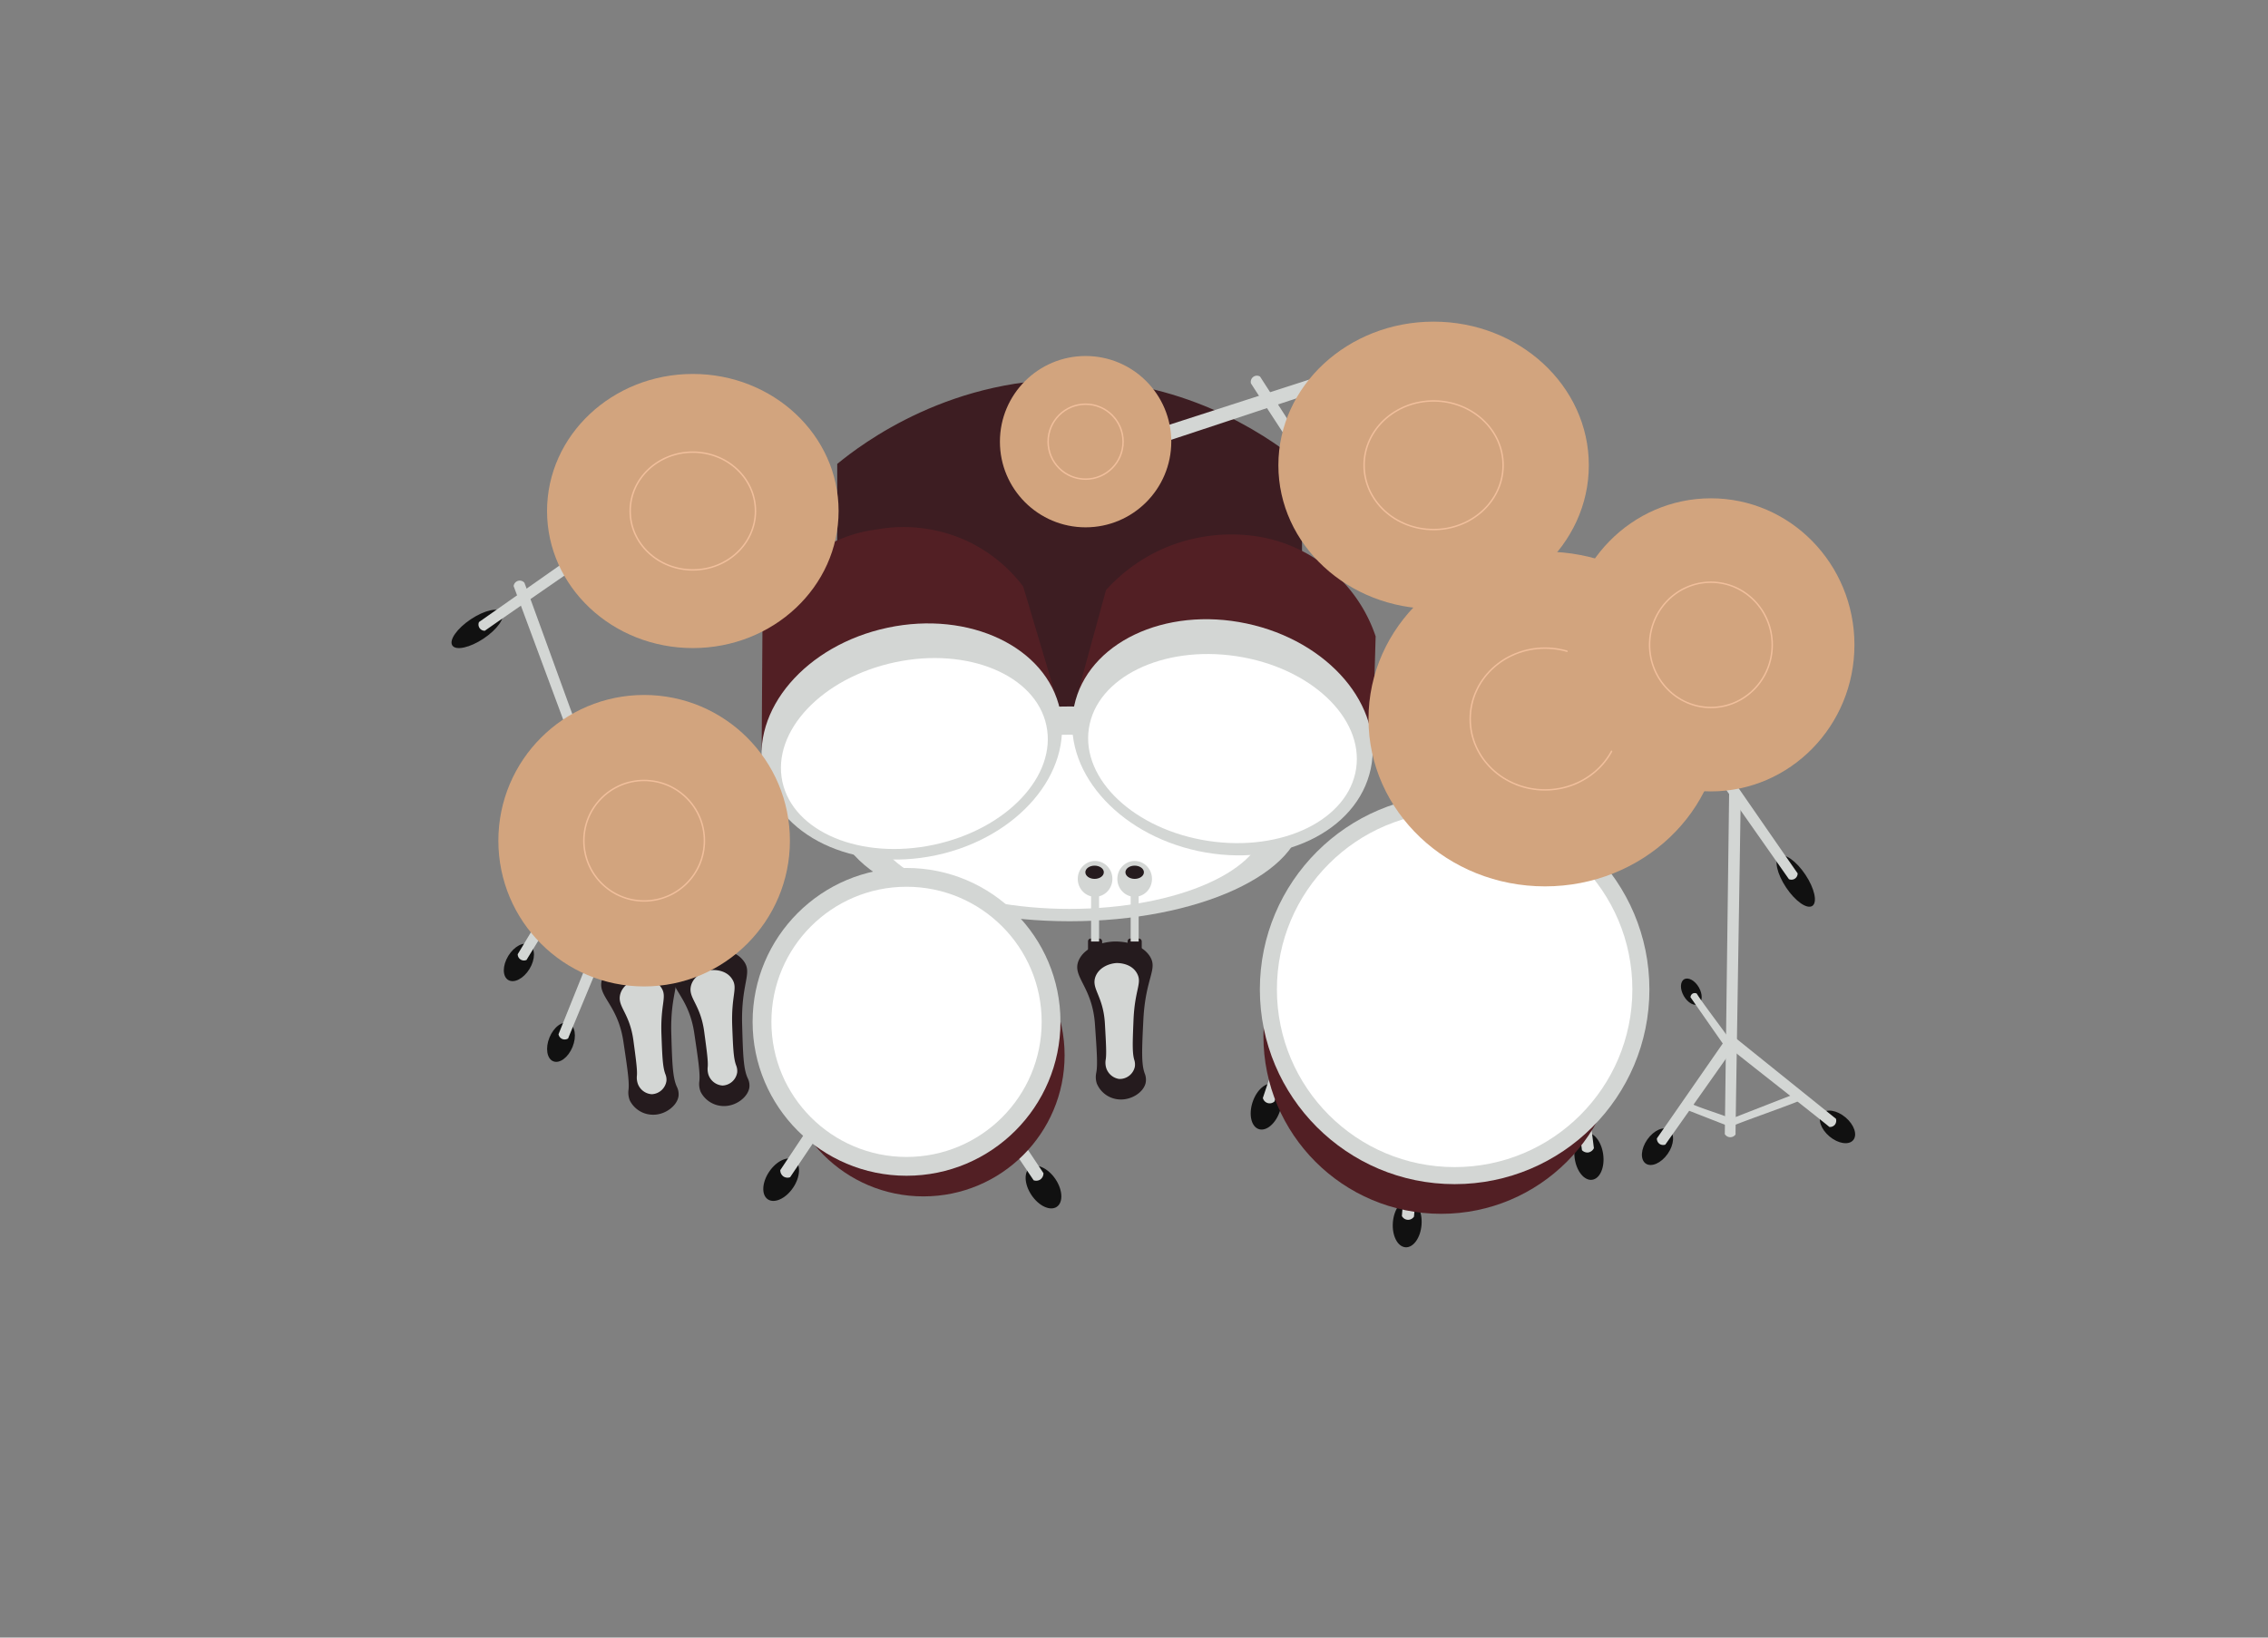 <svg xmlns="http://www.w3.org/2000/svg" viewBox="0 0 648 468"><rect x="0" y="0" width="648" height="468" fill="#808080" stroke="none"/><g id="Bass"><path d="M239.21,235.77H372V132.58c-7.47-6.15-29.58-22.69-62.06-24.06-37.78-1.59-63.88,18.44-70.73,24.06Z" style="fill:#3d1d22"/><ellipse cx="305.6" cy="232.59" rx="66.64" ry="30.69" style="fill:#d3d6d4"/><ellipse cx="305.6" cy="234.86" rx="55.88" ry="24.89" style="fill:#fff"/><path d="M308.28,274.29c-2.25,4.78,3.79,7.37,4.56,18.39.54,7.74.81,11.6.39,13.83a6,6,0,0,0,.14,3.13,7.41,7.41,0,0,0,6.39,4.56c3.45.25,6.94-2,7.56-4.69a4.69,4.69,0,0,0-.26-2.74c-1-2.74-.8-6.92-.39-15.26.6-12.18,4.25-14.51,1.83-18.26-2.82-4.37-9.66-4.2-10.18-4.18C315.17,269.19,310.05,270.53,308.28,274.29Z" style="fill:#251b1e"/><path d="M313,279.09c-1.32,3.51,2.24,5.41,2.69,13.5.32,5.68.48,8.52.24,10.15A5.32,5.32,0,0,0,316,305a4.58,4.58,0,0,0,3.77,3.35,4.42,4.42,0,0,0,4.46-3.45,4.22,4.22,0,0,0-.15-2c-.6-2-.48-5.07-.23-11.2.35-8.94,2.5-10.65,1.07-13.41-1.66-3.2-5.69-3.08-6-3.06C317.09,275.35,314.08,276.33,313,279.09Z" style="fill:#d3d6d4"/><rect x="310.86" y="268.22" width="4.04" height="4.04" rx="0.77" style="fill:#251b1e"/><rect x="322.17" y="268.22" width="4.04" height="4.04" rx="0.77" style="fill:#251b1e"/><rect x="311.74" y="255.72" width="2.28" height="13.35" style="fill:#d3d6d4"/><rect x="323.05" y="255.72" width="2.28" height="13.35" style="fill:#d3d6d4"/><ellipse cx="324.19" cy="251.17" rx="4.95" ry="5.12" style="fill:#d3d6d4"/><ellipse cx="312.88" cy="251.17" rx="4.95" ry="5.12" style="fill:#d3d6d4"/><ellipse cx="312.74" cy="249.28" rx="2.64" ry="1.89" style="fill:#251b1e"/><ellipse cx="324.19" cy="249.28" rx="2.64" ry="1.89" style="fill:#251b1e"/></g><g id="Big_Drum" data-name="Big Drum"><ellipse cx="453.96" cy="330.49" rx="4.11" ry="6.78" transform="translate(-40.4 64.19) rotate(-7.75)" style="fill:#111"/><path d="M453.87,316.06l1.53,12.07a2.19,2.19,0,0,1-1.63,1.23,2.16,2.16,0,0,1-1.78-.66q-.84-6.31-1.67-12.63l3.67-.8Z" style="fill:#d3d6d4"/><ellipse cx="402.06" cy="349.68" rx="6.78" ry="4.11" transform="translate(23.48 724.66) rotate(-85.74)" style="fill:#111"/><path d="M405,335.56l-1,12.12a2,2,0,0,1-3.46-.16q.51-6.34,1-12.69l3.76,0Z" style="fill:#d3d6d4"/><ellipse cx="361.8" cy="316.26" rx="6.78" ry="4.11" transform="translate(-52.59 559.58) rotate(-71.58)" style="fill:#111"/><path d="M368.08,303.27l-3.95,11.51a2,2,0,0,1-3.31-1q2-6,4.07-12.06l3.65.9Z" style="fill:#d3d6d4"/><circle cx="411.76" cy="296.11" r="50.78" style="fill:#521f24"/><circle cx="415.61" cy="282.76" r="55.65" style="fill:#d3d6d4"/><circle cx="415.61" cy="282.76" r="50.78" style="fill:#fff"/></g><g id="Snare"><ellipse cx="297.88" cy="338.02" rx="4.11" ry="6.78" transform="matrix(0.83, -0.56, 0.56, 0.83, -138.39, 225.52)" style="fill:#111"/><path d="M291.39,325.14l6.74,10.13a2.19,2.19,0,0,1-.92,1.83,2.17,2.17,0,0,1-1.89.2l-7.11-10.57,2.94-2.35Z" style="fill:#d3d6d4"/><circle cx="263.84" cy="301.58" r="40.33" style="fill:#521f24"/><circle cx="259.01" cy="292.03" r="43.98" style="fill:#d3d6d4"/><circle cx="259.01" cy="292.03" r="38.61" style="fill:#fff"/><ellipse cx="223.19" cy="337.15" rx="6.78" ry="4.11" transform="translate(-181.12 332.58) rotate(-55.85)" style="fill:#111"/><path d="M229.68,324.27l-6.74,10.13a2.19,2.19,0,0,0,.92,1.83,2.17,2.17,0,0,0,1.89.2l7.11-10.57-2.94-2.35Z" style="fill:#d3d6d4"/></g><g id="Tom1"><path d="M301.58,198.61l-9.24-31a42.85,42.85,0,0,0-16.69-13.3,43.31,43.31,0,0,0-25.18-3A40.28,40.28,0,0,0,217.86,177l-.24,37.44Z" style="fill:#521f24"/><ellipse cx="260.52" cy="211.88" rx="43.31" ry="33.24" transform="translate(-38.37 58.82) rotate(-12)" style="fill:#d3d6d4"/><ellipse cx="261.26" cy="215.32" rx="38.56" ry="26.66" transform="translate(-39.07 59.05) rotate(-12)" style="fill:#fff"/></g><g id="Tom2"><path d="M307.68,199,316,168.64a48.31,48.31,0,0,1,16.69-12,48.86,48.86,0,0,1,26.79-3.3,42.67,42.67,0,0,1,33.56,28.52q-.44,15.46-.89,30.92Z" style="fill:#521f24"/><ellipse cx="349.3" cy="210.73" rx="33.24" ry="43.31" transform="translate(70.53 508.56) rotate(-78)" style="fill:#d3d6d4"/><ellipse cx="349.3" cy="213.95" rx="26.7" ry="38.61" transform="translate(85.78 527.54) rotate(-81.45)" style="fill:#fff"/></g><g id="Cymbol-1"><path d="M192.35,277.18c-1.87,4.94,4.36,7.05,6,18,1.14,7.67,1.71,11.5,1.47,13.75a5.92,5.92,0,0,0,.37,3.11,7.45,7.45,0,0,0,6.73,4.05c3.46,0,6.76-2.58,7.18-5.27a4.67,4.67,0,0,0-.48-2.71c-1.22-2.66-1.34-6.83-1.58-15.19-.35-12.18,3.1-14.79.39-18.34-3.15-4.14-9.95-3.43-10.47-3.37C198.81,271.56,193.81,273.29,192.35,277.18Z" style="fill:#251b1e"/><path d="M197.46,281.59c-1,3.6,2.66,5.22,3.74,13.25.76,5.64,1.15,8.45,1,10.1a5.34,5.34,0,0,0,.25,2.29,4.57,4.57,0,0,0,4,3,4.42,4.42,0,0,0,4.18-3.78,4.36,4.36,0,0,0-.31-2c-.75-2-.87-5-1.11-11.15-.34-8.94,1.67-10.81,0-13.45-1.91-3.06-5.92-2.62-6.22-2.58C201.22,277.54,198.29,278.76,197.46,281.59Z" style="fill:#d3d6d4"/><path d="M172.11,279.66c-1.86,4.94,4.36,7,6,18,1.15,7.67,1.72,11.5,1.47,13.75a6,6,0,0,0,.38,3.11,7.41,7.41,0,0,0,6.73,4.05c3.46,0,6.76-2.58,7.17-5.27a4.69,4.69,0,0,0-.47-2.71c-1.22-2.66-1.34-6.83-1.59-15.18-.35-12.19,3.11-14.8.4-18.35-3.15-4.13-9.95-3.43-10.47-3.37C178.58,274,173.58,275.77,172.11,279.66Z" style="fill:#251b1e"/><path d="M177.23,284.07c-1,3.6,2.65,5.22,3.74,13.25.76,5.64,1.14,8.46,1,10.1a5.39,5.39,0,0,0,.26,2.29,4.55,4.55,0,0,0,4,3,4.43,4.43,0,0,0,4.18-3.78,4.15,4.15,0,0,0-.32-2c-.75-2-.87-5-1.1-11.16-.35-8.94,1.66-10.81,0-13.44-1.9-3.07-5.91-2.63-6.22-2.59C181,280,178.05,281.24,177.23,284.07Z" style="fill:#d3d6d4"/><path d="M162,208.58a1.87,1.87,0,0,0,1.74.26,1.85,1.85,0,0,0,1.09-1.24c-1.32-3.43-13.66-37.63-15-41.06A1.76,1.76,0,0,0,148,166a1.78,1.78,0,0,0-1.25,1.49Z" style="fill:#d3d6d4"/><ellipse cx="148.25" cy="275.07" rx="5.87" ry="3.56" transform="translate(-163.81 258.98) rotate(-58.73)" style="fill:#111"/><path d="M147.92,272.7a1.78,1.78,0,0,0,2.52,1.63c1.89-3.15,11.41-18.49,13.3-21.64l-2.64-1.9Z" style="fill:#d3d6d4"/><ellipse cx="160.28" cy="297.85" rx="5.87" ry="3.56" transform="translate(-176.01 334.07) rotate(-67.86)" style="fill:#111"/><path d="M159.58,295.56a1.78,1.78,0,0,0,2.74,1.21c1.37-3.41,8.33-20.06,9.7-23.47l-2.91-1.46Z" style="fill:#d3d6d4"/><circle cx="184.04" cy="240.26" r="41.65" style="fill:#d2a47e"/><circle cx="184.04" cy="240.26" r="17.22" style="fill:none;stroke:#f1bf9c;stroke-miterlimit:10;stroke-width:0.413px"/></g><g id="Cymbol-2"><path d="M377.51,107.37a2.35,2.35,0,0,1,1.32,3.73c-4.65,1.45-50.3,16.66-54.95,18.11a2.33,2.33,0,0,1-1.64-4Z" style="fill:#d3d6d4"/><circle cx="310.17" cy="126.22" r="24.48" style="fill:#d2a47e"/><circle cx="310.17" cy="126.22" r="10.71" style="fill:none;stroke:#f1bf9c;stroke-miterlimit:10;stroke-width:0.413px"/></g><g id="Cymbol-3"><ellipse cx="136.34" cy="179.72" rx="8.53" ry="3.31" transform="translate(-76.82 105.9) rotate(-33.71)" style="fill:#111"/><path d="M136.86,177.77a1.78,1.78,0,0,0,1.66,2.49c3-2.15,32.93-22.77,35.91-24.91a1.77,1.77,0,0,0-1.67-2.8Z" style="fill:#d3d6d4"/><ellipse cx="197.95" cy="146.04" rx="41.65" ry="39.17" style="fill:#d2a47e"/><ellipse cx="197.95" cy="146.04" rx="17.9" ry="16.83" style="fill:none;stroke:#f1bf9c;stroke-miterlimit:10;stroke-width:0.413px"/></g><g id="Cymbol-4"><path d="M383.75,144.5a1.77,1.77,0,0,1-2.48,1.68c-2-3.11-21.9-33.51-23.86-36.62a1.79,1.79,0,0,1,.66-1.85,1.76,1.76,0,0,1,1.94-.1Z" style="fill:#d3d6d4"/><ellipse cx="409.6" cy="132.96" rx="44.35" ry="41.04" style="fill:#d2a47e"/><ellipse cx="409.6" cy="132.96" rx="19.86" ry="18.38" style="fill:none;stroke:#f1bf9c;stroke-miterlimit:10;stroke-width:0.413px"/></g><g id="Cymbol-5"><ellipse cx="441.43" cy="205.48" rx="50.43" ry="47.83" style="fill:#d2a47e"/><ellipse cx="441.43" cy="205.48" rx="21.37" ry="20.26" style="fill:none;stroke:#f1bf9c;stroke-miterlimit:10;stroke-width:0.413px"/></g><g id="Cymbol-6"><ellipse cx="513.07" cy="251.77" rx="3.31" ry="8.53" transform="translate(-53.46 327.11) rotate(-33.71)" style="fill:#111"/><path d="M511.12,251.25a1.77,1.77,0,0,0,2.49-1.66c-2.14-3-22.77-32.92-24.91-35.91a1.76,1.76,0,0,0-2.79,1.67Z" style="fill:#d3d6d4"/><path d="M492.8,324.1a1.83,1.83,0,0,0,3.07.12c0-3.77,1.48-93.79,1.49-97.55a1.8,1.8,0,0,0-3.32-.29Z" style="fill:#d3d6d4"/><ellipse cx="473.57" cy="327.71" rx="5.87" ry="3.56" transform="translate(-66.33 528.14) rotate(-55.05)" style="fill:#111"/><path d="M473.4,325.33a1.86,1.86,0,0,0,.77,1.59,1.9,1.9,0,0,0,1.63.2c2.1-3,17.85-25.28,19.95-28.3l-2.52-2.07Z" style="fill:#d3d6d4"/><ellipse cx="525" cy="322.07" rx="3.56" ry="5.87" transform="translate(-59.39 516.59) rotate(-49.94)" style="fill:#111"/><path d="M524.55,319.72a1.87,1.87,0,0,1-.33,1.74,1.85,1.85,0,0,1-1.53.61c-2.8-2.38-25.77-20.29-28.58-22.67l1.89-2.65Z" style="fill:#d3d6d4"/><ellipse cx="483.24" cy="283.37" rx="2.48" ry="4.09" transform="translate(-76.94 278.64) rotate(-29.9)" style="fill:#111"/><path d="M483,285a1.31,1.31,0,0,1,.63-1.06,1.33,1.33,0,0,1,1.15,0c1.26,2.23,9.73,13.19,11,15.41l-1.87,1.29Z" style="fill:#d3d6d4"/><path d="M482.68,317.46a1.32,1.32,0,0,1-.06-1.23,1.3,1.3,0,0,1,.93-.67c2.29,1.14,9.45,3.26,11.74,4.4l-.84,2.11Z" style="fill:#d3d6d4"/><path d="M493.76,320.06a1.24,1.24,0,0,0,.86,1.9c2.3-1.14,17.5-6.38,19.79-7.52l-.84-2.11Z" style="fill:#d3d6d4"/><ellipse cx="488.83" cy="184.29" rx="41.01" ry="41.88" style="fill:#d2a47e"/><ellipse cx="488.83" cy="184.29" rx="17.52" ry="17.9" style="fill:none;stroke:#f1bf9c;stroke-miterlimit:10;stroke-width:0.413px"/></g></svg>